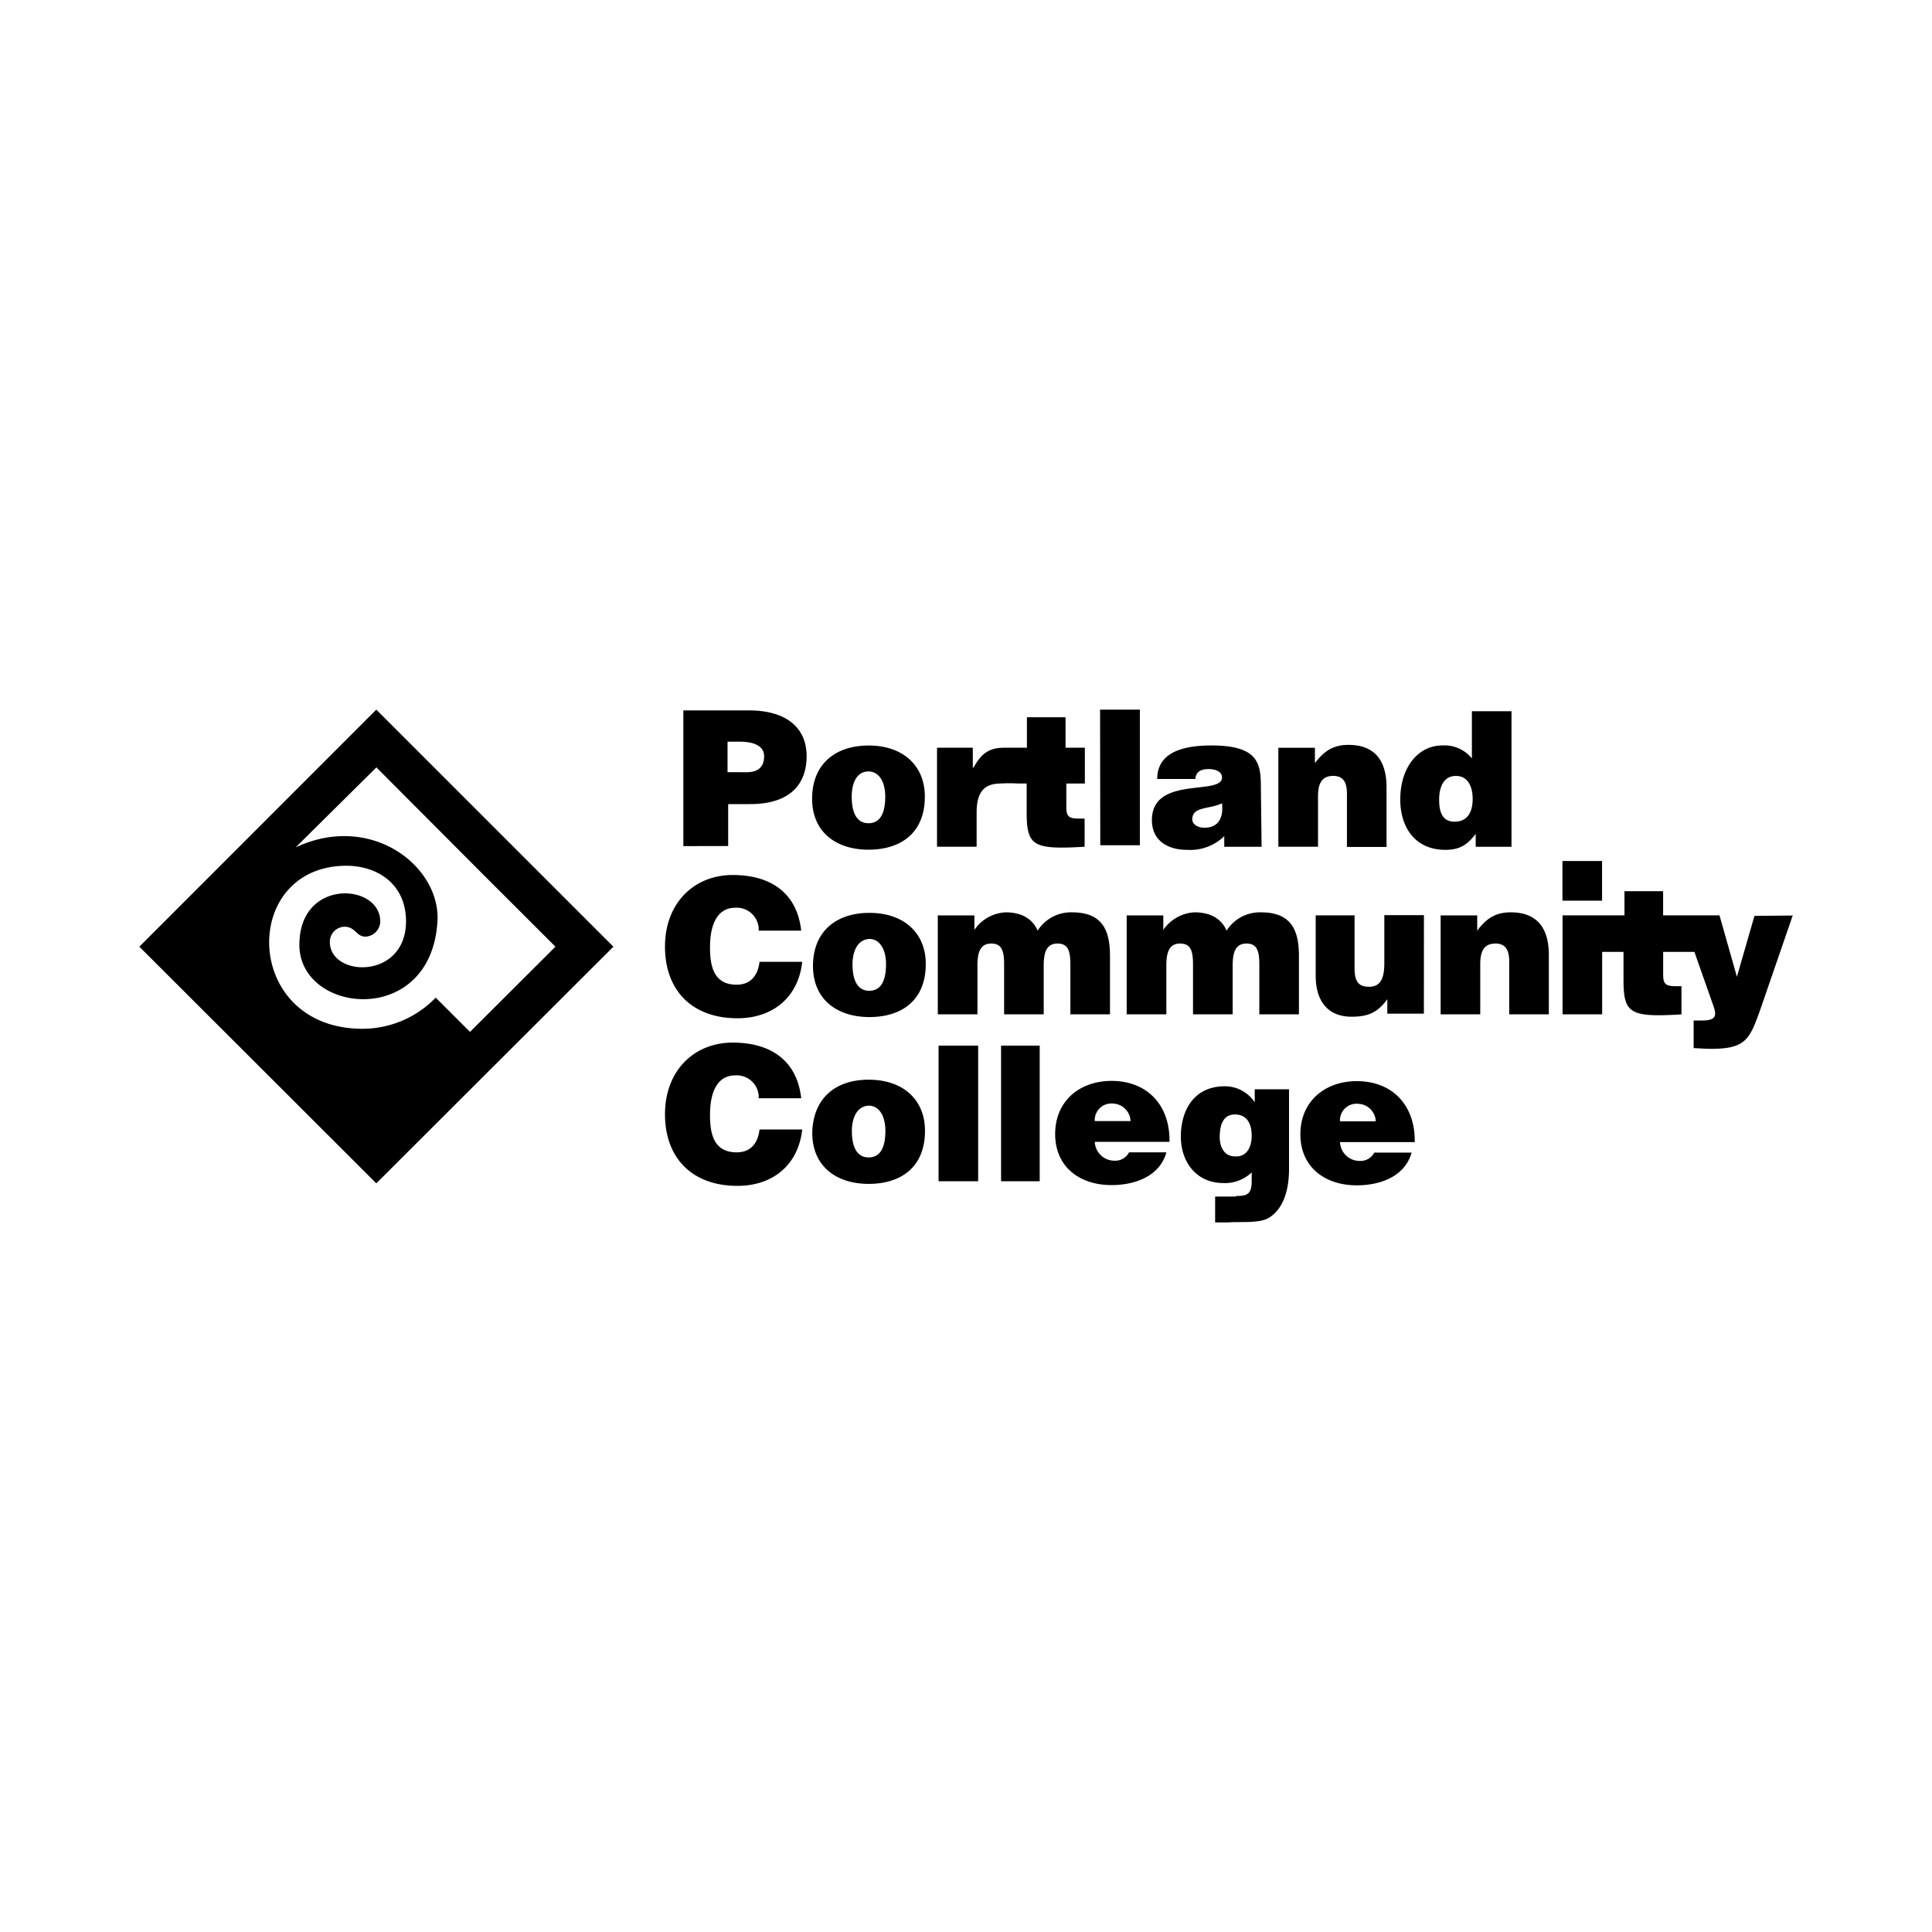 <svg xmlns="http://www.w3.org/2000/svg" width="400" height="400" viewBox="0 0 400 400"><title>portland-community-college</title><path d="M28.85,196,77.91,245,127,196,77.91,146.92Zm71.46-14.67L115,196,97.31,213.64l-7.1-7.09A21.12,21.12,0,0,1,74.91,213c-24.61-.15-25.24-33.28-3.63-33.75,6.79-.16,12.94,3.78,12.78,11.83-.31,11.83-15.77,11.2-15.77,3.94a3.12,3.12,0,0,1,3-3.15c2.37,0,2.37,2.05,4.42,2.05a3.21,3.21,0,0,0,3-2.84C79.17,183,62.45,181.62,62,195c-.79,14.83,27,18.14,28.55-3.94.94-11.52-13.57-23-29.34-15.62l16.72-16.56Zm54.26-21.45c2.05,0,3.63-.79,3.63-3.32s-3-3-4.89-3h-2.68v6.31Zm-13.09,15.3V147.08H155c8.05,0,12,3.78,12,9.46,0,6-3.63,9.94-11.67,9.94h-4.57v8.68Zm34.86-10.26c0,3.95,1.42,5.52,3.47,5.52,2.21,0,3.47-1.73,3.47-5.52,0-3-1.26-5.2-3.47-5.2-2.68,0-3.47,2.84-3.47,5.2m3.47-10.57c7.26,0,11.67,4.26,11.67,10.57,0,7.57-5,11-11.67,11s-11.67-3.62-11.67-10.56c0-7.1,4.73-11,11.67-11"/><path d="M224.61,162.22v-7.41h-4V148.5h-8v6.31h-4.73c-3.16,0-4.74,1.26-6.31,4.1h-.16v-4.1H194v20.5h8.2v-7.09c0-4.42,1.73-6,5-6a27.3,27.3,0,0,1,3.62,0h1.74v5.84c0,7.1,1.26,7.88,12,7.25v-5.83h-1.26c-2.21,0-2.53-.63-2.53-2.53v-4.73Zm3.15-15.3H236V175h-8.2ZM253,166.32c-2.68,1.26-6.15.63-6.15,3.32,0,.94,1,1.73,2.52,1.73,3,0,3.95-2.21,3.63-5.05m8.2,9h-7.73v-2.2a10.09,10.09,0,0,1-7.73,2.83c-3.94,0-7.25-1.89-7.25-6.15,0-9.3,14.51-5,14.51-8.83,0-1.42-1.73-1.74-2.68-1.74-1.11,0-2.68.16-2.84,2.05h-7.89c0-4.25,3.16-6.94,11.2-6.94,9.62,0,10.26,3.63,10.26,8.52l.15,12.46Zm3.63-20.5h7.41V158c1.9-2.52,3.79-3.78,6.95-3.78,5.36,0,7.88,3.15,7.88,8.83v12.3h-8.2V164.43c0-2.05-.47-3.79-2.84-3.79s-3.15,1.58-3.15,4.26v10.41h-8.21v-20.5Zm40.07,10.57c0-2.21-.79-4.74-3.47-4.74s-3.47,2.53-3.47,4.89c0,2.21.47,4.58,3.15,4.58,3,0,3.79-2.37,3.79-4.73m.63,9.93v-2.68c-1.89,2.53-3.63,3.31-6.31,3.31-6.15,0-9.31-4.57-9.31-10.41,0-6.78,3.79-11.2,8.68-11.2a7.27,7.27,0,0,1,6.15,2.69v-9.78h8.2v28.07Zm-148.44,17.2a4.56,4.56,0,0,0-4.89-4.58c-3.31,0-5.2,2.84-5.2,8.21,0,3.94.79,7.72,5.52,7.72,3,0,4.42-2.05,4.73-4.73h8.84c-.79,7.26-6,11.68-13.41,11.68-9.31,0-15-5.68-15-14.83s6.15-14.83,14-14.83c8.52,0,13.41,4.26,14.2,11.52h-8.84Zm37.23-3h7.42v3a8.31,8.31,0,0,1,6.46-3.63c3.63,0,5.68,1.58,6.63,3.79a8.16,8.16,0,0,1,7.1-3.79c6,0,7.88,3.31,7.88,9V210h-8.2V199.61c0-3-.63-4.26-2.68-4.26-2.37,0-2.84,2.05-2.84,4.57V210h-8.2V199.61c0-3-.63-4.26-2.68-4.26-2.37,0-2.84,2.05-2.84,4.57V210h-8.21V189.51Zm39.12,0h7.41v3a8.34,8.34,0,0,1,6.47-3.63c3.63,0,5.68,1.58,6.63,3.79a8.16,8.16,0,0,1,7.1-3.79c6,0,7.88,3.31,7.88,9V210h-8.2V199.61c0-3-.63-4.26-2.68-4.26-2.37,0-2.84,2.05-2.84,4.57V210H247V199.61c0-3-.63-4.26-2.69-4.26-2.36,0-2.83,2.05-2.83,4.57V210h-8.21V189.51Zm61.36,20.35h-7.57v-3c-2.05,2.84-4.1,3.63-7.41,3.63-4.42,0-7.42-2.68-7.42-8.52V189.51h8.05v11c0,2.84.94,3.79,3,3.79,2.37,0,3.16-1.74,3.16-4.89v-9.94h8.2Zm3.63-20.35h7.41v3.16c1.9-2.53,3.79-3.79,6.94-3.79,5.37,0,7.89,3.15,7.89,8.83V210h-8.2V199.13c0-2-.47-3.78-2.84-3.78s-3.16,1.57-3.16,4.26V210h-8.2V189.51Zm-141.34,37.7a4.55,4.55,0,0,0-4.89-4.57c-3.31,0-5.2,2.83-5.2,8.2,0,3.94.79,7.73,5.52,7.73,3,0,4.42-2,4.73-4.73h8.84c-.79,7.25-6,11.67-13.41,11.67-9.31,0-15-5.68-15-14.83s6.15-14.83,14-14.83c8.52,0,13.41,4.26,14.2,11.52h-8.84Zm37.23-10.73h8.2v28.08h-8.2Zm12.94,0h8v28.08h-8Zm26.81,15.62a3.78,3.78,0,0,0-3.63-3.63,3.44,3.44,0,0,0-3.78,3.63Zm-7.41,4.1a4.07,4.07,0,0,0,4.1,4.1,3.23,3.23,0,0,0,3-1.73h7.73c-1.42,5.05-6.63,6.78-11.36,6.78-6.63,0-11.67-3.79-11.67-10.57s5-11,11.67-11c7.57,0,12.14,5.21,12,12.62H226.66Zm25.87-.79c0,2.05.94,4,3.15,4,2.53.15,3.47-2.05,3.47-4.26s-.79-4.42-3.47-4.42c-2.36,0-3.15,2-3.15,4.73m3.31,12.15c2.37,0,3.31-.32,3.31-3.16v-1.73a8,8,0,0,1-5.83,2.21c-5.68,0-8.84-4.42-8.84-9.63,0-5,2.37-10.41,9.15-10.41a7.42,7.42,0,0,1,6.15,3.32v-2.69h7.1V242c0,4.26-1.1,8.2-4.1,10.09-1.89,1.26-6.15.79-8.52,1h-2.68v-5.36h4.26Zm29-15.46a3.78,3.78,0,0,0-3.62-3.63,3.44,3.44,0,0,0-3.79,3.63Zm-7.41,4.1a4.07,4.07,0,0,0,4.1,4.1,3.22,3.22,0,0,0,3-1.73h7.73c-1.42,5.05-6.63,6.78-11.36,6.78-6.62,0-11.67-3.79-11.67-10.57s5.05-11,11.67-11c7.57,0,12.15,5.21,12,12.62H277.45Zm46.06-58h8.2v8.21h-8.2Zm39.75,11.36-3.63,12.62L356,189.51H344.33v-5h-8v5H323.51V210h8.2V197.08h4.42v5.68c0,7.1,1.26,7.89,12,7.26v-5.84h-1.26c-2.21,0-2.53-.63-2.53-2.52v-4.58h6.47l3.94,11.2c.79,2.21.32,3-2.36,3h-1.74V217c.63,0,2.05.15,3.63.15,7.26,0,8-2.05,10.25-8.36l6.63-19.24ZM176.5,199.61c0,3.94,1.42,5.52,3.47,5.52,2.21,0,3.47-1.74,3.47-5.52,0-3-1.26-5.21-3.47-5.21-2.68.16-3.47,3-3.47,5.21M180,189c7.25,0,11.67,4.26,11.67,10.57,0,7.57-5,11-11.67,11s-11.68-3.63-11.68-10.57c0-7.1,4.74-11,11.68-11m-3.63,45.11c0,3.94,1.42,5.52,3.47,5.52,2.21,0,3.47-1.73,3.47-5.52,0-3-1.26-5.2-3.47-5.2-2.68.15-3.47,3-3.47,5.2m3.47-10.57c7.26,0,11.67,4.26,11.67,10.57,0,7.57-5,11-11.67,11s-11.67-3.63-11.67-10.57c.15-7.09,4.73-11,11.67-11"/></svg>